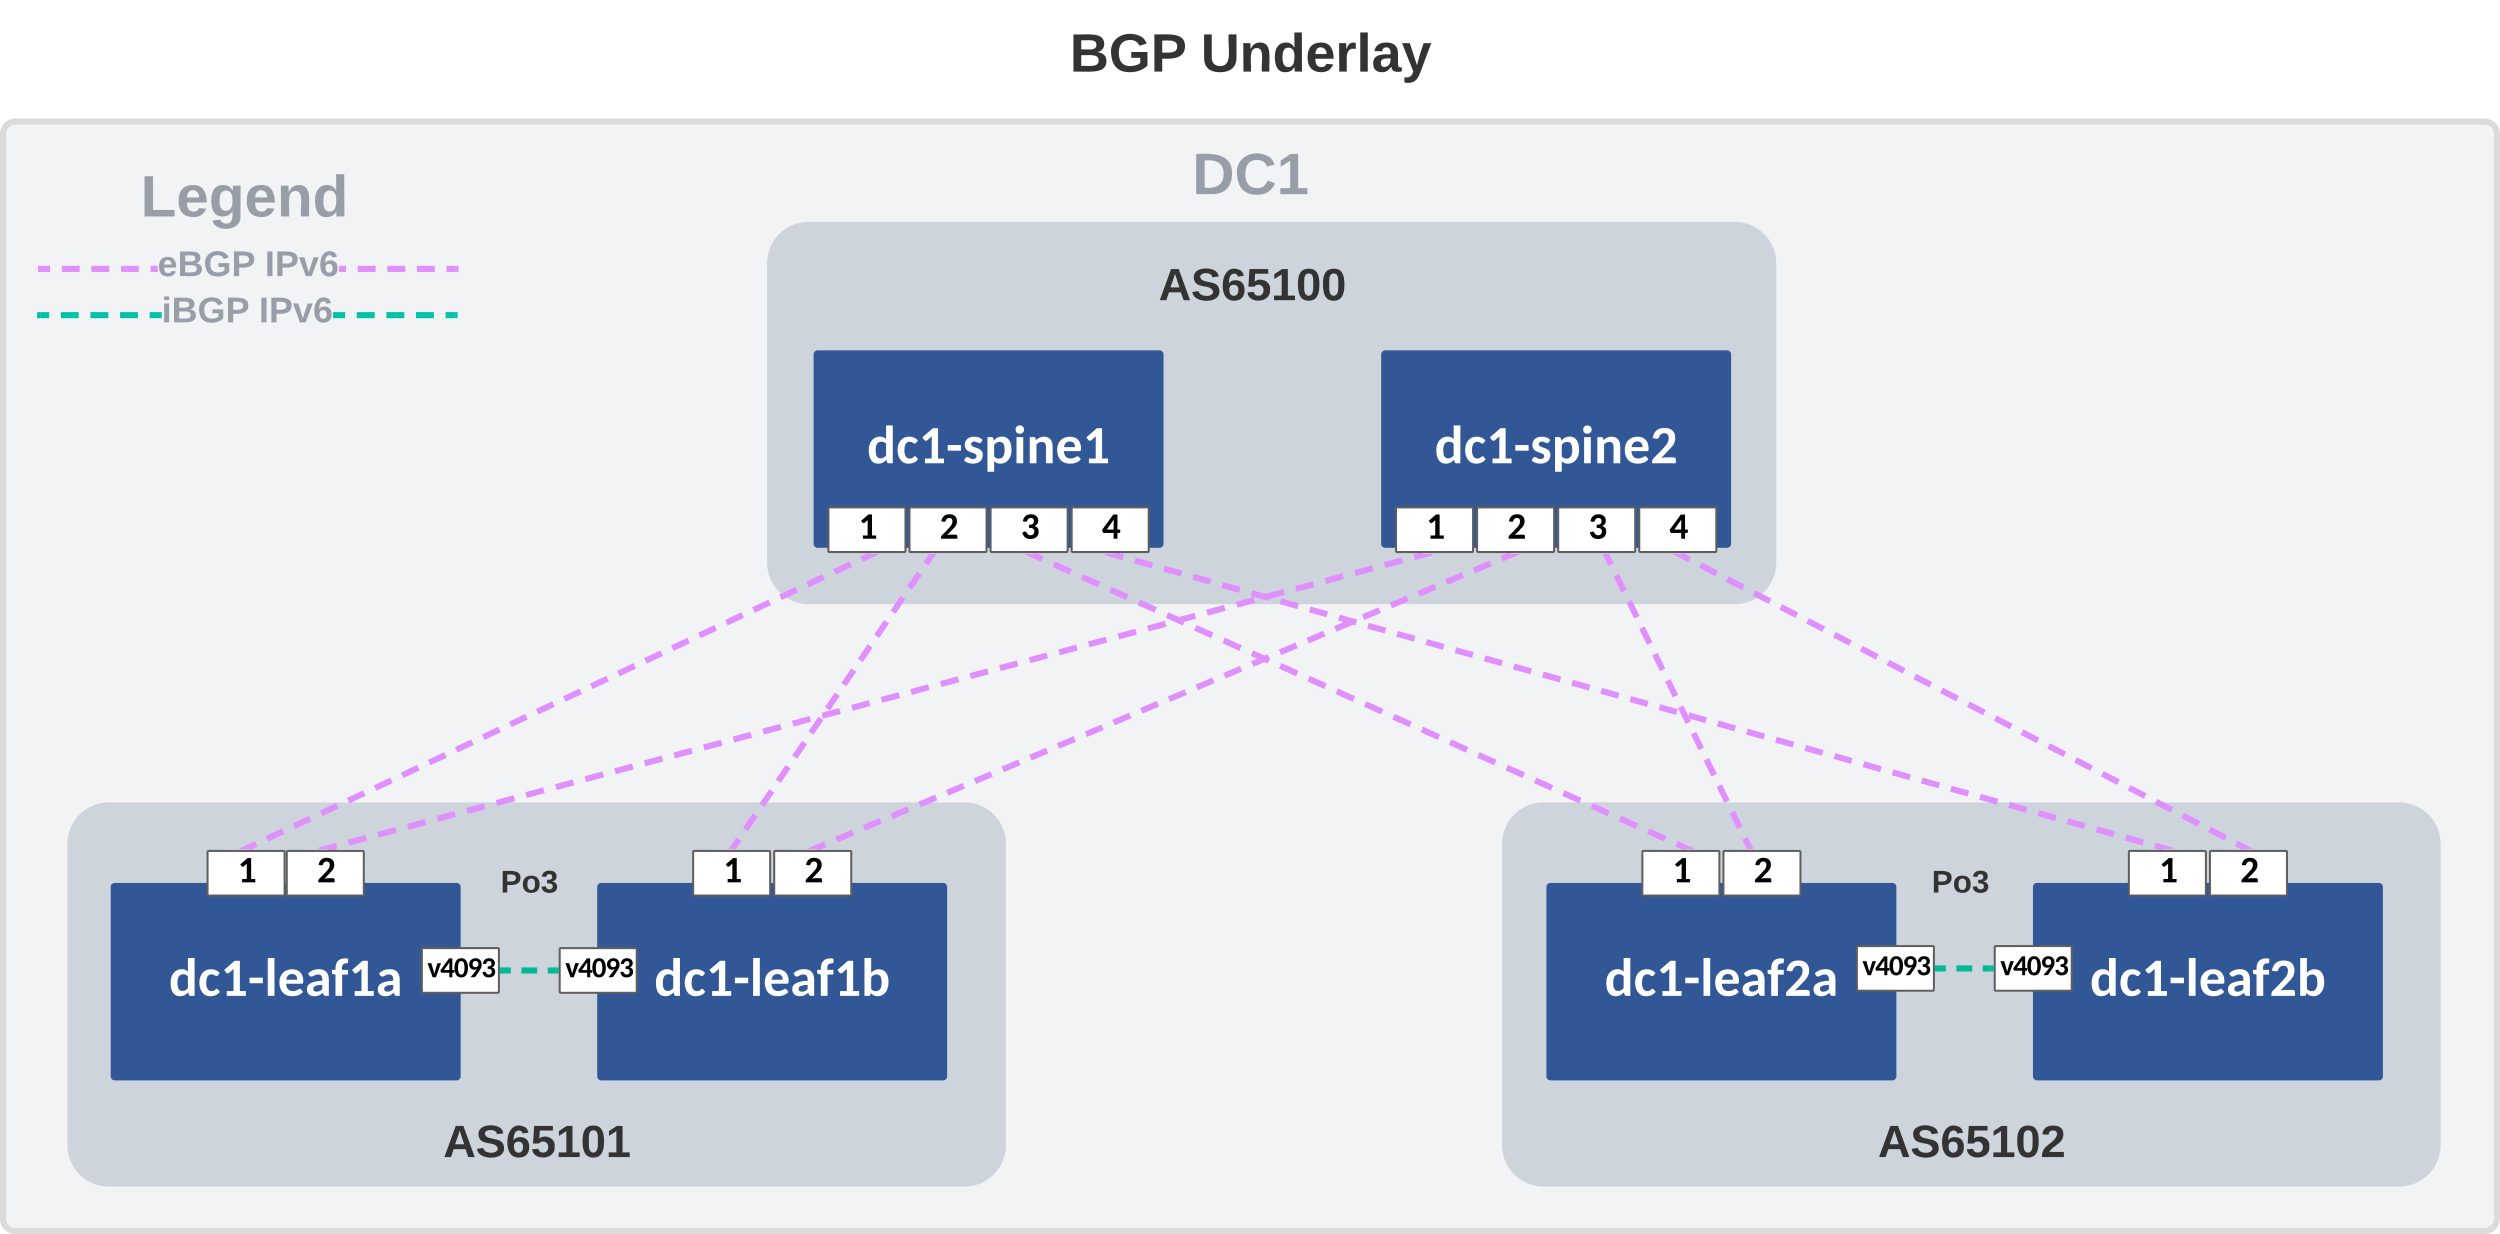 <svg xmlns="http://www.w3.org/2000/svg" xmlns:xlink="http://www.w3.org/1999/xlink" xmlns:lucid="lucid" width="1233.28" height="608.74"><g transform="translate(-271.269 -392.24)" lucid:page-tab-id="EkWQ2hv4MrNf"><path d="M272.77 392.24h1230.28v60H272.77z" fill="none"/><use xlink:href="#a" transform="matrix(1,0,0,1,272.769,392.24) translate(526.278 35.333)"/><use xlink:href="#b" transform="matrix(1,0,0,1,272.769,392.24) translate(590.87 35.333)"/><path d="M272.77 458.24a6 6 0 0 1 6-6h1218.28a6 6 0 0 1 6 6v535.24a6 6 0 0 1-6 6H278.77a6 6 0 0 1-6-6z" stroke="#dbdbdb" stroke-width="3" fill="#f2f3f5"/><path d="M651.2 522.18a19 19 0 0 1 19-19h456.83a19 19 0 0 1 19 19v147.6a19 19 0 0 1-19 19H670.2a19 19 0 0 1-19-19zM1013.76 808.57a19 19 0 0 1 19-19h422a19 19 0 0 1 19 19V957.1a19 19 0 0 1-19 19h-422a19 19 0 0 1-19-19zM306.02 808.57a19 19 0 0 1 19-19h422a19 19 0 0 1 19 19V957.1a19 19 0 0 1-19 19h-422a19 19 0 0 1-19-19z" stroke="#ced4db" stroke-width="3" fill="#ced4db"/><g filter="url(#c)"><path d="M1035.64 823.8a.5.5 0 0 1 .5-.5h168.64a.5.5 0 0 1 .5.5v93.4a.5.5 0 0 1-.5.5h-168.63a.5.5 0 0 1-.5-.5z" fill="#fff" fill-opacity="0"/><path d="M1036.14 823.3a.5.5 0 0 0-.5.5v93.4a.5.5 0 0 0 .5.5h168.64a.5.5 0 0 0 .5-.5v-93.4a.5.5 0 0 0-.5-.5z" stroke="#315796" stroke-width="3" fill="#315796"/><use xlink:href="#d" transform="matrix(1,0,0,1,1045.484,834.333) translate(17.37 43.167)"/></g><g filter="url(#c)"><path d="M1275.64 823.8a.5.5 0 0 1 .5-.5h168.64a.5.5 0 0 1 .5.5v93.4a.5.5 0 0 1-.5.5h-168.63a.5.5 0 0 1-.5-.5z" fill="#fff" fill-opacity="0"/><path d="M1276.14 823.3a.5.5 0 0 0-.5.5v93.4a.5.5 0 0 0 .5.5h168.64a.5.5 0 0 0 .5-.5v-93.4a.5.5 0 0 0-.5-.5z" stroke="#315796" stroke-width="3" fill="#315796"/><use xlink:href="#e" transform="matrix(1,0,0,1,1285.484,834.333) translate(16.797 43.167)"/></g><g filter="url(#c)"><path d="M327.38 823.8a.5.5 0 0 1 .5-.5h168.64a.5.5 0 0 1 .5.5v93.4a.5.5 0 0 1-.5.5H327.88a.5.5 0 0 1-.5-.5z" fill="#fff" fill-opacity="0"/><path d="M327.88 823.3a.5.5 0 0 0-.5.5v93.4a.5.5 0 0 0 .5.5h168.64a.5.5 0 0 0 .5-.5v-93.4a.5.5 0 0 0-.5-.5z" stroke="#315796" stroke-width="3" fill="#315796"/><use xlink:href="#f" transform="matrix(1,0,0,1,337.221,834.333) translate(17.37 43.167)"/></g><g filter="url(#c)"><path d="M567.38 823.8a.5.5 0 0 1 .5-.5h168.64a.5.5 0 0 1 .5.5v93.4a.5.5 0 0 1-.5.5H567.88a.5.5 0 0 1-.5-.5z" fill="#fff" fill-opacity="0"/><path d="M567.88 823.3a.5.5 0 0 0-.5.5v93.4a.5.5 0 0 0 .5.5h168.64a.5.5 0 0 0 .5-.5v-93.4a.5.5 0 0 0-.5-.5z" stroke="#315796" stroke-width="3" fill="#315796"/><use xlink:href="#g" transform="matrix(1,0,0,1,577.221,834.333) translate(16.797 43.167)"/></g><path d="M479.38 859.5a.5.5 0 0 1 .5-.5h37a.5.5 0 0 1 .5.5v22.96a.5.5 0 0 1-.5.5h-37a.5.5 0 0 1-.5-.5z" fill="#fff" fill-opacity="0"/><path d="M479.88 859.96a.5.5 0 0 0-.5.5v21.03a.5.5 0 0 0 .5.5h37a.5.5 0 0 0 .5-.5v-21.04a.5.5 0 0 0-.5-.5z" stroke="#5e5e5e" fill="#fff"/><use xlink:href="#h" transform="matrix(1,0,0,1,493.783,858.995) translate(-11.67 15.333)"/><path d="M547.38 859.5a.5.5 0 0 1 .5-.5h37a.5.5 0 0 1 .5.5v22.96a.5.5 0 0 1-.5.5h-37a.5.5 0 0 1-.5-.5z" fill="#fff" fill-opacity="0"/><path d="M547.88 859.96a.5.5 0 0 0-.5.5v21.03a.5.5 0 0 0 .5.5h37a.5.5 0 0 0 .5-.5v-21.04a.5.5 0 0 0-.5-.5z" stroke="#5e5e5e" fill="#fff"/><use xlink:href="#h" transform="matrix(1,0,0,1,561.783,858.995) translate(-11.67 15.333)"/><path d="M519.38 870.98h3.9m5.2 0h7.8m5.2 0h3.9" stroke="#00ba95" stroke-width="3" fill="none"/><path d="M519.42 872.45h-1.54v-2.95h1.54zM546.88 872.45h-1.54v-2.95h1.54z" stroke="#00ba95" stroke-width=".05" fill="#00ba95"/><path d="M1187.3 858.5a.5.5 0 0 1 .5-.5h36.98a.5.5 0 0 1 .5.5v22.96a.5.5 0 0 1-.5.5h-37a.5.5 0 0 1-.5-.5z" fill="#fff" fill-opacity="0"/><path d="M1187.8 858.96a.5.5 0 0 0-.5.5v21.03a.5.5 0 0 0 .5.5h36.98a.5.5 0 0 0 .5-.5v-21.04a.5.5 0 0 0-.5-.5z" stroke="#5e5e5e" fill="#fff"/><use xlink:href="#h" transform="matrix(1,0,0,1,1201.686,857.995) translate(-11.67 15.333)"/><path d="M1255.3 858.5a.5.5 0 0 1 .5-.5h36.98a.5.5 0 0 1 .5.5v22.96a.5.5 0 0 1-.5.5h-37a.5.5 0 0 1-.5-.5z" fill="#fff" fill-opacity="0"/><path d="M1255.8 858.96a.5.5 0 0 0-.5.5v21.03a.5.5 0 0 0 .5.5h36.98a.5.5 0 0 0 .5-.5v-21.04a.5.5 0 0 0-.5-.5z" stroke="#5e5e5e" fill="#fff"/><use xlink:href="#h" transform="matrix(1,0,0,1,1269.686,857.995) translate(-11.67 15.333)"/><path d="M1227.28 869.98h3.9m5.2 0h7.8m5.2 0h3.9" stroke="#00ba95" stroke-width="3" fill="none"/><path d="M1227.32 871.45h-1.54v-2.95h1.54zM1254.8 871.45h-1.55v-2.95h1.54z" stroke="#00ba95" stroke-width=".05" fill="#00ba95"/><g filter="url(#c)"><path d="M674.12 561.07a.5.5 0 0 1 .5-.5h168.64a.5.5 0 0 1 .5.5v93.4a.5.5 0 0 1-.5.5H674.62a.5.5 0 0 1-.5-.5z" fill="#fff" fill-opacity="0"/><path d="M674.62 560.57a.5.5 0 0 0-.5.5v93.4a.5.5 0 0 0 .5.5h168.64a.5.5 0 0 0 .5-.5v-93.4a.5.5 0 0 0-.5-.5z" stroke="#315796" stroke-width="3" fill="#315796"/><use xlink:href="#i" transform="matrix(1,0,0,1,683.958,571.612) translate(15.052 43.167)"/></g><g filter="url(#c)"><path d="M954.12 561.07a.5.5 0 0 1 .5-.5h168.64a.5.5 0 0 1 .5.5v93.4a.5.5 0 0 1-.5.5H954.62a.5.5 0 0 1-.5-.5z" fill="#fff" fill-opacity="0"/><path d="M954.62 560.57a.5.5 0 0 0-.5.5v93.4a.5.5 0 0 0 .5.5h168.64a.5.5 0 0 0 .5-.5v-93.4a.5.5 0 0 0-.5-.5z" stroke="#315796" stroke-width="3" fill="#315796"/><use xlink:href="#j" transform="matrix(1,0,0,1,963.958,571.612) translate(15.052 43.167)"/></g><path d="M393.67 810.4l4-1.87m5.34-2.5l8-3.77m5.34-2.5l8-3.78m5.33-2.5l8-3.77m5.33-2.5l8-3.76m5.33-2.5l8-3.77m5.33-2.5l8-3.77m5.33-2.5l8-3.77m5.32-2.5l8-3.77m5.33-2.5l8-3.77m5.33-2.52l8-3.76m5.33-2.5l8-3.78m5.34-2.5l8-3.77m5.33-2.5l8-3.77m5.33-2.5l8-3.77m5.33-2.5l8-3.77m5.33-2.5l8-3.77m5.33-2.52l8-3.76m5.32-2.5l8-3.77m5.33-2.5l8-3.77m5.33-2.5l8-3.78m5.33-2.5l8-3.77m5.34-2.5l8-3.77m5.33-2.5l4-1.9" stroke="#e08fff" stroke-width="3" fill="none"/><path d="M394.02 811.05H389l-.02-.06 4.1-1.94zM704.97 665.6l-4.1 1.92-.94-2h5z" stroke="#e08fff" stroke-width=".05" fill="#e08fff"/><path d="M433 810.66l4.38-1.18m5.85-1.56l8.76-2.35m5.83-1.56l8.76-2.34m5.83-1.56l8.76-2.35m5.83-1.57l8.76-2.34m5.83-1.57l8.77-2.35m5.84-1.56L525 786m5.84-1.55l8.76-2.35m5.84-1.56l8.76-2.35m5.84-1.58l8.77-2.34m5.85-1.57l8.76-2.33m5.85-1.57l8.76-2.34m5.85-1.57l8.76-2.36m5.85-1.56l8.76-2.35m5.86-1.56l8.76-2.35m5.84-1.57l8.76-2.34m5.84-1.56l8.76-2.34m5.84-1.57l8.76-2.35m5.85-1.56l8.76-2.35m5.84-1.56l8.76-2.34m5.84-1.56l8.76-2.35m5.84-1.57l8.76-2.34m5.84-1.57l8.76-2.35m5.85-1.56l8.76-2.35m5.84-1.55l8.76-2.35m5.84-1.56l8.76-2.35m5.84-1.58l8.76-2.34m5.85-1.57l8.75-2.33m5.84-1.57l8.75-2.35m5.84-1.56l8.75-2.36m5.84-1.56l8.75-2.35m5.84-1.56l8.75-2.35m5.85-1.57l8.76-2.34m5.84-1.56l8.76-2.35m5.84-1.57l8.76-2.35m5.84-1.56l8.76-2.35m5.84-1.56l8.77-2.34m5.84-1.56l4.4-1.18" stroke="#e08fff" stroke-width="3" fill="none"/><path d="M433.15 811.05h-4.7l-.17-.65 4.38-1.18zM978.02 666.18l-4.4 1.18-.48-1.83h4.7z" stroke="#e08fff" stroke-width=".05" fill="#e08fff"/><path d="M633.36 809.8l2.43-3.57m3.23-4.77l4.86-7.15m3.23-4.76l4.86-7.15m3.23-4.78l4.86-7.15m3.23-4.77l4.86-7.15m3.23-4.76l4.86-7.17m3.23-4.76l4.85-7.16m3.24-4.75l4.86-7.16m3.24-4.77l4.86-7.15m3.24-4.77l4.86-7.14m3.24-4.77l4.86-7.16m3.24-4.77l4.86-7.15m3.24-4.77l2.43-3.58" stroke="#e08fff" stroke-width="3" fill="none"/><path d="M634.6 810.6l-.3.45h-3.56l1.42-2.1zM731.75 667.63L729.3 666l.3-.45h3.57z" stroke="#e08fff" stroke-width=".05" fill="#e08fff"/><path d="M674.27 810.46l4.1-1.73m5.47-2.3l8.2-3.47m5.48-2.3l8.2-3.48m5.48-2.3l8.2-3.47m5.48-2.3l8.2-3.47m5.47-2.3l8.2-3.47m5.48-2.3l8.2-3.47m5.48-2.32l8.22-3.47m5.47-2.3l8.2-3.46m5.46-2.3l8.2-3.47m5.48-2.3l8.2-3.48m5.48-2.32l8.2-3.46m5.48-2.3l8.2-3.47m5.48-2.32l8.2-3.46m5.47-2.3l8.2-3.47m5.48-2.3l8.2-3.48m5.48-2.3l8.22-3.47m5.47-2.3l8.2-3.47m5.46-2.3l8.2-3.48m5.48-2.3l8.2-3.47m5.48-2.3l8.2-3.48m5.48-2.3l8.2-3.47m5.48-2.3l8.2-3.47m5.47-2.3l8.2-3.47m5.48-2.3l8.2-3.47m5.48-2.3l4.1-1.74" stroke="#e08fff" stroke-width="3" fill="none"/><path d="M674.55 811.05h-4.92l-.08-.2 4.18-1.76zM1020.93 665.73l-4.18 1.76-.83-1.97h4.93z" stroke="#e08fff" stroke-width=".05" fill="#e08fff"/><path d="M1102.57 810.43l-4.2-1.88m-5.58-2.5l-8.4-3.77m-5.58-2.5l-8.38-3.78m-5.58-2.5l-8.38-3.77m-5.6-2.5l-8.37-3.77m-5.58-2.5l-8.38-3.78m-5.58-2.5l-8.38-3.77m-5.6-2.5l-8.37-3.76m-5.58-2.5l-8.38-3.78m-5.6-2.5l-8.37-3.77m-5.58-2.52l-8.4-3.76m-5.58-2.5l-8.38-3.78m-5.6-2.5l-8.37-3.77m-5.6-2.5L916.8 727m-5.58-2.5l-8.38-3.77m-5.6-2.5l-8.37-3.78m-5.6-2.5l-8.37-3.77m-5.58-2.5l-8.4-3.77m-5.57-2.5l-8.38-3.77m-5.6-2.5l-8.37-3.77m-5.6-2.5l-8.37-3.77m-5.58-2.52l-8.38-3.77m-5.6-2.5l-8.37-3.76m-5.6-2.5l-4.18-1.9" stroke="#e08fff" stroke-width="3" fill="none"/><path d="M1107.28 810.93l-.05.12h-4.98l.9-1.98zM780.75 667.5l-4.14-1.85.06-.12h4.98z" stroke="#e08fff" stroke-width=".05" fill="#e08fff"/><path d="M1134.04 809.7l-1.9-3.9m-2.55-5.2l-3.82-7.78m-2.55-5.2l-3.8-7.78m-2.55-5.2l-3.82-7.8m-2.54-5.18l-3.8-7.8m-2.56-5.18l-3.8-7.8m-2.55-5.2l-3.8-7.78m-2.55-5.2l-3.8-7.78m-2.55-5.2l-3.82-7.78m-2.54-5.2l-3.8-7.8m-2.56-5.18l-3.8-7.8m-2.55-5.18l-1.9-3.9" stroke="#e08fff" stroke-width="3" fill="none"/><path d="M1136.34 811.05h-3.28l-.36-.74 2.65-1.28zM1065.46 666.27l-2.65 1.3-.98-2.04h3.28z" stroke="#e08fff" stroke-width=".05" fill="#e08fff"/><path d="M1338.6 810.64l-4.3-1.2m-5.76-1.6l-8.62-2.42m-5.75-1.6l-8.63-2.42m-5.75-1.6l-8.64-2.42m-5.75-1.6l-8.6-2.42m-5.76-1.6l-8.63-2.42m-5.74-1.6l-8.63-2.42m-5.75-1.6l-8.63-2.42m-5.75-1.6l-8.62-2.42m-5.75-1.6l-8.63-2.42m-5.75-1.6l-8.63-2.42m-5.75-1.6l-8.62-2.42m-5.76-1.6l-8.63-2.42m-5.75-1.6l-8.63-2.42m-5.76-1.6l-8.63-2.42m-5.74-1.6l-8.62-2.42m-5.75-1.6l-8.64-2.42m-5.75-1.6l-8.62-2.42m-5.75-1.6l-8.62-2.42m-5.74-1.6l-8.63-2.42m-5.75-1.6l-8.63-2.42m-5.75-1.6l-8.62-2.42m-5.76-1.6l-8.62-2.4m-5.75-1.62l-8.63-2.4m-5.75-1.62l-8.63-2.4m-5.75-1.62l-8.63-2.4m-5.75-1.62l-8.63-2.4m-5.76-1.62l-8.63-2.4m-5.74-1.62l-8.62-2.4m-5.75-1.62l-8.64-2.4m-5.75-1.62l-8.62-2.4m-5.75-1.62l-8.63-2.4m-5.75-1.62l-8.62-2.4m-5.75-1.62l-8.63-2.4m-5.75-1.62l-8.63-2.4m-5.75-1.62l-8.62-2.4m-5.75-1.62l-4.32-1.2" stroke="#e08fff" stroke-width="3" fill="none"/><path d="M1343.34 810.43l-.17.62h-4.72l.52-1.84zM820.67 667.37l-4.37-1.22.17-.62h4.72z" stroke="#e08fff" stroke-width=".05" fill="#e08fff"/><path d="M1378.4 810.36l-3.95-2.06m-5.3-2.75l-7.92-4.12m-5.3-2.74l-7.92-4.13m-5.27-2.75l-7.93-4.1m-5.3-2.76l-7.92-4.12m-5.3-2.74l-7.92-4.12m-5.3-2.75l-7.92-4.1m-5.3-2.76l-7.92-4.12m-5.3-2.74l-7.92-4.1m-5.28-2.76l-7.93-4.1m-5.3-2.76l-7.93-4.12m-5.3-2.74l-7.92-4.12m-5.3-2.75l-7.92-4.1m-5.28-2.76l-7.94-4.13m-5.27-2.74l-7.93-4.12m-5.3-2.74l-7.92-4.1m-5.3-2.76l-7.92-4.12m-5.3-2.74l-7.92-4.12m-5.3-2.75l-7.92-4.1m-5.28-2.76l-7.93-4.1m-5.28-2.75l-7.93-4.12m-5.3-2.75l-3.96-2.05" stroke="#e08fff" stroke-width="3" fill="none"/><path d="M1382.95 811.05H1378l1.06-2.02zM1100.2 667.55l-3.9-2.02h4.94z" stroke="#e08fff" stroke-width=".05" fill="#e08fff"/><path d="M272.77 452.24h1230.28v60H272.77z" fill="none"/><use xlink:href="#k" transform="matrix(1,0,0,1,272.769,452.24) translate(586.691 35.778)"/><path d="M1213.46 812.94h49.65v33h-49.64z" fill="none"/><use xlink:href="#l" transform="matrix(1,0,0,1,1213.458,812.937) translate(10.762 19.611)"/><path d="M507.46 812.94h49.65v33h-49.64z" fill="none"/><use xlink:href="#l" transform="matrix(1,0,0,1,507.458,812.937) translate(10.762 19.611)"/><path d="M808.1 517.4h161.6v36H808.1z" fill="none"/><use xlink:href="#m" transform="matrix(1,0,0,1,808.101,517.4) translate(34.735 22.944)"/><path d="M455.2 940.1h161.63v36H455.2z" fill="none"/><use xlink:href="#n" transform="matrix(1,0,0,1,455.213,940.097) translate(34.735 22.944)"/><path d="M1162.95 940.1h161.6v36h-161.6z" fill="none"/><use xlink:href="#o" transform="matrix(1,0,0,1,1162.951,940.097) translate(34.735 22.944)"/><path d="M679.94 642.07a.5.5 0 0 1 .5-.5h37a.5.5 0 0 1 .5.5v22.96a.5.5 0 0 1-.5.5h-37a.5.5 0 0 1-.5-.5z" fill="#fff" fill-opacity="0"/><path d="M680.44 642.53a.5.5 0 0 0-.5.5v21.03a.5.5 0 0 0 .5.5h37a.5.5 0 0 0 .5-.5v-21.03a.5.5 0 0 0-.5-.5z" stroke="#5e5e5e" fill="#fff"/><use xlink:href="#p" transform="matrix(1,0,0,1,694.341,641.565) translate(0.495 16.444)"/><path d="M719.94 642.07a.5.5 0 0 1 .5-.5h37a.5.5 0 0 1 .5.5v22.96a.5.5 0 0 1-.5.5h-37a.5.5 0 0 1-.5-.5z" fill="#fff" fill-opacity="0"/><path d="M720.44 642.53a.5.5 0 0 0-.5.5v21.03a.5.5 0 0 0 .5.5h37a.5.5 0 0 0 .5-.5v-21.03a.5.5 0 0 0-.5-.5z" stroke="#5e5e5e" fill="#fff"/><use xlink:href="#q" transform="matrix(1,0,0,1,734.34,641.565) translate(0.495 16.444)"/><path d="M759.94 642.07a.5.5 0 0 1 .5-.5h37a.5.5 0 0 1 .5.5v22.96a.5.5 0 0 1-.5.5h-37a.5.5 0 0 1-.5-.5z" fill="#fff" fill-opacity="0"/><path d="M760.44 642.53a.5.5 0 0 0-.5.5v21.03a.5.5 0 0 0 .5.5h37a.5.5 0 0 0 .5-.5v-21.03a.5.5 0 0 0-.5-.5z" stroke="#5e5e5e" fill="#fff"/><use xlink:href="#r" transform="matrix(1,0,0,1,774.342,641.565) translate(0.495 16.444)"/><path d="M799.94 642.07a.5.5 0 0 1 .5-.5h37a.5.5 0 0 1 .5.5v22.96a.5.5 0 0 1-.5.5h-37a.5.5 0 0 1-.5-.5z" fill="#fff" fill-opacity="0"/><path d="M800.44 642.53a.5.5 0 0 0-.5.5v21.03a.5.5 0 0 0 .5.5h37a.5.5 0 0 0 .5-.5v-21.03a.5.5 0 0 0-.5-.5z" stroke="#5e5e5e" fill="#fff"/><use xlink:href="#s" transform="matrix(1,0,0,1,814.34,641.565) translate(0.495 16.444)"/><path d="M959.94 642.07a.5.5 0 0 1 .5-.5h37a.5.5 0 0 1 .5.5v22.96a.5.5 0 0 1-.5.5h-37a.5.5 0 0 1-.5-.5z" fill="#fff" fill-opacity="0"/><path d="M960.44 642.53a.5.5 0 0 0-.5.5v21.03a.5.5 0 0 0 .5.5h37a.5.5 0 0 0 .5-.5v-21.03a.5.5 0 0 0-.5-.5z" stroke="#5e5e5e" fill="#fff"/><use xlink:href="#p" transform="matrix(1,0,0,1,974.341,641.565) translate(0.495 16.444)"/><path d="M999.94 642.07a.5.5 0 0 1 .5-.5h37a.5.5 0 0 1 .5.5v22.96a.5.5 0 0 1-.5.5h-37a.5.5 0 0 1-.5-.5z" fill="#fff" fill-opacity="0"/><path d="M1000.44 642.53a.5.5 0 0 0-.5.5v21.03a.5.5 0 0 0 .5.5h37a.5.5 0 0 0 .5-.5v-21.03a.5.5 0 0 0-.5-.5z" stroke="#5e5e5e" fill="#fff"/><use xlink:href="#q" transform="matrix(1,0,0,1,1014.34,641.565) translate(0.495 16.444)"/><path d="M1039.94 642.07a.5.5 0 0 1 .5-.5h37a.5.5 0 0 1 .5.5v22.96a.5.5 0 0 1-.5.5h-37a.5.5 0 0 1-.5-.5z" fill="#fff" fill-opacity="0"/><path d="M1040.44 642.53a.5.5 0 0 0-.5.5v21.03a.5.5 0 0 0 .5.5h37a.5.5 0 0 0 .5-.5v-21.03a.5.5 0 0 0-.5-.5z" stroke="#5e5e5e" fill="#fff"/><use xlink:href="#r" transform="matrix(1,0,0,1,1054.342,641.565) translate(0.495 16.444)"/><path d="M1079.94 642.07a.5.5 0 0 1 .5-.5h37a.5.5 0 0 1 .5.5v22.96a.5.5 0 0 1-.5.5h-37a.5.5 0 0 1-.5-.5z" fill="#fff" fill-opacity="0"/><path d="M1080.44 642.53a.5.5 0 0 0-.5.5v21.03a.5.5 0 0 0 .5.5h37a.5.5 0 0 0 .5-.5v-21.03a.5.5 0 0 0-.5-.5z" stroke="#5e5e5e" fill="#fff"/><use xlink:href="#s" transform="matrix(1,0,0,1,1094.34,641.565) translate(0.495 16.444)"/><path d="M373.66 811.55a.5.5 0 0 1 .5-.5h37a.5.5 0 0 1 .5.5v22.97a.5.5 0 0 1-.5.5h-37a.5.5 0 0 1-.5-.5z" fill="#fff" fill-opacity="0"/><path d="M374.16 812a.5.5 0 0 0-.5.5v21.04a.5.5 0 0 0 .5.5h37a.5.5 0 0 0 .5-.5v-21.02a.5.5 0 0 0-.5-.5z" stroke="#5e5e5e" fill="#fff"/><use xlink:href="#p" transform="matrix(1,0,0,1,388.062,811.046) translate(0.495 16.444)"/><path d="M412.74 811.55a.5.5 0 0 1 .5-.5h37a.5.5 0 0 1 .5.5v22.97a.5.5 0 0 1-.5.5h-37a.5.5 0 0 1-.5-.5z" fill="#fff" fill-opacity="0"/><path d="M413.24 812a.5.5 0 0 0-.5.5v21.04a.5.5 0 0 0 .5.5h37a.5.5 0 0 0 .5-.5v-21.02a.5.5 0 0 0-.5-.5z" stroke="#5e5e5e" fill="#fff"/><use xlink:href="#q" transform="matrix(1,0,0,1,427.145,811.046) translate(0.495 16.444)"/><path d="M613.2 811.55a.5.5 0 0 1 .5-.5h37a.5.5 0 0 1 .5.5v22.97a.5.5 0 0 1-.5.5h-37a.5.5 0 0 1-.5-.5z" fill="#fff" fill-opacity="0"/><path d="M613.7 812a.5.5 0 0 0-.5.5v21.04a.5.5 0 0 0 .5.5h37a.5.5 0 0 0 .5-.5v-21.02a.5.5 0 0 0-.5-.5z" stroke="#5e5e5e" fill="#fff"/><use xlink:href="#p" transform="matrix(1,0,0,1,627.604,811.046) translate(0.495 16.444)"/><path d="M653.2 811.55a.5.5 0 0 1 .5-.5h37a.5.5 0 0 1 .5.5v22.97a.5.5 0 0 1-.5.5h-37a.5.5 0 0 1-.5-.5z" fill="#fff" fill-opacity="0"/><path d="M653.7 812a.5.5 0 0 0-.5.5v21.04a.5.5 0 0 0 .5.5h37a.5.5 0 0 0 .5-.5v-21.02a.5.5 0 0 0-.5-.5z" stroke="#5e5e5e" fill="#fff"/><use xlink:href="#q" transform="matrix(1,0,0,1,667.603,811.046) translate(0.495 16.444)"/><path d="M1081.46 811.55a.5.5 0 0 1 .5-.5h37a.5.5 0 0 1 .5.5v22.97a.5.5 0 0 1-.5.5h-37a.5.5 0 0 1-.5-.5z" fill="#fff" fill-opacity="0"/><path d="M1081.96 812a.5.5 0 0 0-.5.5v21.04a.5.5 0 0 0 .5.5h37a.5.5 0 0 0 .5-.5v-21.02a.5.5 0 0 0-.5-.5z" stroke="#5e5e5e" fill="#fff"/><use xlink:href="#p" transform="matrix(1,0,0,1,1095.867,811.046) translate(0.495 16.444)"/><path d="M1121.46 811.55a.5.5 0 0 1 .5-.5h37a.5.5 0 0 1 .5.5v22.97a.5.5 0 0 1-.5.5h-37a.5.5 0 0 1-.5-.5z" fill="#fff" fill-opacity="0"/><path d="M1121.96 812a.5.5 0 0 0-.5.5v21.04a.5.5 0 0 0 .5.5h37a.5.5 0 0 0 .5-.5v-21.02a.5.5 0 0 0-.5-.5z" stroke="#5e5e5e" fill="#fff"/><use xlink:href="#q" transform="matrix(1,0,0,1,1135.865,811.046) translate(0.495 16.444)"/><path d="M1321.46 811.55a.5.5 0 0 1 .5-.5h37a.5.5 0 0 1 .5.5v22.97a.5.5 0 0 1-.5.5h-37a.5.5 0 0 1-.5-.5z" fill="#fff" fill-opacity="0"/><path d="M1321.96 812a.5.5 0 0 0-.5.5v21.04a.5.5 0 0 0 .5.5h37a.5.5 0 0 0 .5-.5v-21.02a.5.5 0 0 0-.5-.5z" stroke="#5e5e5e" fill="#fff"/><use xlink:href="#p" transform="matrix(1,0,0,1,1335.867,811.046) translate(0.495 16.444)"/><path d="M1361.46 811.55a.5.5 0 0 1 .5-.5h37a.5.5 0 0 1 .5.5v22.97a.5.5 0 0 1-.5.5h-37a.5.5 0 0 1-.5-.5z" fill="#fff" fill-opacity="0"/><path d="M1361.96 812a.5.5 0 0 0-.5.5v21.04a.5.5 0 0 0 .5.5h37a.5.5 0 0 0 .5-.5v-21.02a.5.5 0 0 0-.5-.5z" stroke="#5e5e5e" fill="#fff"/><use xlink:href="#q" transform="matrix(1,0,0,1,1375.865,811.046) translate(0.495 16.444)"/><path d="M287.86 473.75H495.3v38.3H287.85z" fill="none"/><use xlink:href="#t" transform="matrix(1,0,0,1,287.856,473.749) translate(52.802 25.278)"/><path d="M295.95 526.38h-4.38v-2.95h4.38zm14.6 0h-8.76v-2.95h8.75zm14.6 0h-8.76v-2.95h8.75zm14.6 0H331v-2.95h8.75zm9.27 0h-3.43v-2.95H349zm107.52 0h-8.76v-2.95h8.76zm14.6 0h-8.76v-2.95h8.76zm14.6 0h-8.76v-2.95h8.76zm10.22 0h-4.38v-2.95h4.38zm-54.02 0h-3.43v-2.95h3.44z" stroke="#e08fff" stroke-width=".05" fill="#e08fff"/><path d="M291.6 526.38h-1.53v-2.95h1.54zM497.46 526.38h-1.54v-2.95h1.54z" stroke="#e08fff" stroke-width=".05" fill="#e08fff"/><use xlink:href="#u" transform="matrix(1,0,0,1,349.025,514.242) translate(0 14.222)"/><use xlink:href="#v" transform="matrix(1,0,0,1,349.025,514.242) translate(52.938 14.222)"/><path d="M295.48 549.17h-4.38v-2.95h4.38zm14.6 0h-8.76v-2.95h8.76zm14.6 0h-8.76v-2.95h8.76zm14.6 0h-8.76v-2.95h8.76zm11.75 0h-5.9v-2.95h5.9zm105.05 0h-8.76v-2.95h8.75zm14.6 0h-8.76v-2.95h8.75zm14.6 0h-8.77v-2.95h8.77zm10.2 0h-4.37v-2.95h4.4zm-54 0h-5.9v-2.95h5.9z" stroke="#00c2a8" stroke-width=".05" fill="#00c2a8"/><path d="M291.14 549.17h-1.54v-2.95h1.54zM497 549.17h-1.55v-2.95H497z" stroke="#00c2a8" stroke-width=".05" fill="#00c2a8"/><g><use xlink:href="#w" transform="matrix(1,0,0,1,351.025,537.028) translate(0 14.222)"/><use xlink:href="#v" transform="matrix(1,0,0,1,351.025,537.028) translate(48 14.222)"/></g><defs><path fill="#333" d="M182-130c37 4 62 22 62 59C244 23 116-4 24 0v-248c84 5 203-23 205 63 0 31-19 50-47 55zM76-148c40-3 101 13 101-30 0-44-60-28-101-31v61zm0 110c48-3 116 14 116-37 0-48-69-32-116-35v72" id="x"/><path fill="#333" d="M67-125c0 54 23 88 75 88 28 0 53-7 68-21v-34h-60v-39h108v91C232-14 192 4 140 4 58 4 20-42 15-125 8-236 126-280 215-234c19 10 29 26 37 47l-47 15c-11-23-29-39-63-39-53 1-75 33-75 86" id="y"/><path fill="#333" d="M24-248c93 1 206-16 204 79-1 75-69 88-152 82V0H24v-248zm52 121c47 0 100 7 100-41 0-47-54-39-100-39v80" id="z"/><g id="a"><use transform="matrix(0.074,0,0,0.074,0,0)" xlink:href="#x"/><use transform="matrix(0.074,0,0,0.074,19.185,0)" xlink:href="#y"/><use transform="matrix(0.074,0,0,0.074,39.926,0)" xlink:href="#z"/></g><path fill="#333" d="M238-95c0 69-44 99-111 99C63 4 22-25 22-93v-155h51v151c-1 38 19 59 55 60 90 1 49-130 58-211h52v153" id="A"/><path fill="#333" d="M135-194c87-1 58 113 63 194h-50c-7-57 23-157-34-157-59 0-34 97-39 157H25l-1-190h47c2 12-1 28 3 38 12-26 28-41 61-42" id="B"/><path fill="#333" d="M88-194c31-1 46 15 58 34l-1-101h50l1 261h-48c-2-10 0-23-3-31C134-8 116 4 84 4 32 4 16-41 15-95c0-56 19-97 73-99zm17 164c33 0 40-30 41-66 1-37-9-64-41-64s-38 30-39 65c0 43 13 65 39 65" id="C"/><path fill="#333" d="M185-48c-13 30-37 53-82 52C43 2 14-33 14-96s30-98 90-98c62 0 83 45 84 108H66c0 31 8 55 39 56 18 0 30-7 34-22zm-45-69c5-46-57-63-70-21-2 6-4 13-4 21h74" id="D"/><path fill="#333" d="M135-150c-39-12-60 13-60 57V0H25l-1-190h47c2 13-1 29 3 40 6-28 27-53 61-41v41" id="E"/><path fill="#333" d="M25 0v-261h50V0H25" id="F"/><path fill="#333" d="M133-34C117-15 103 5 69 4 32 3 11-16 11-54c-1-60 55-63 116-61 1-26-3-47-28-47-18 1-26 9-28 27l-52-2c7-38 36-58 82-57s74 22 75 68l1 82c-1 14 12 18 25 15v27c-30 8-71 5-69-32zm-48 3c29 0 43-24 42-57-32 0-66-3-65 30 0 17 8 27 23 27" id="G"/><path fill="#333" d="M123 10C108 53 80 86 19 72V37c35 8 53-11 59-39L3-190h52l48 148c12-52 28-100 44-148h51" id="H"/><g id="b"><use transform="matrix(0.074,0,0,0.074,0,0)" xlink:href="#A"/><use transform="matrix(0.074,0,0,0.074,19.185,0)" xlink:href="#B"/><use transform="matrix(0.074,0,0,0.074,35.407,0)" xlink:href="#C"/><use transform="matrix(0.074,0,0,0.074,51.63,0)" xlink:href="#D"/><use transform="matrix(0.074,0,0,0.074,66.444,0)" xlink:href="#E"/><use transform="matrix(0.074,0,0,0.074,76.815,0)" xlink:href="#F"/><use transform="matrix(0.074,0,0,0.074,84.222,0)" xlink:href="#G"/><use transform="matrix(0.074,0,0,0.074,99.037,0)" xlink:href="#H"/></g><path fill="#fff" d="M483-1012c112 0 179 37 238 92v-517h254V0H818c-73 2-64-82-83-135C661-54 570 15 422 15 157 15 63-214 63-494c0-232 92-397 247-478 52-26 110-40 173-40zM325-494c0 166 29 308 186 308 106 0 161-51 210-111v-438c-43-55-93-85-178-85-170 0-218 146-218 326" id="I"/><path fill="#fff" d="M836-149C753-51 641 15 467 15 259 15 147-118 88-282c-42-119-44-295-4-419 59-179 186-308 419-308 153 0 247 58 325 142-30 37-55 81-89 113-66 29-96-36-151-51-19-5-41-11-69-11-164 0-199 147-204 317-6 202 85 372 277 308 37-12 60-40 86-61 24-21 64-16 84 9" id="J"/><path fill="#fff" d="M236-180h257c2-279-3-565 3-840L323-871c-27 30-91 18-110-9l-76-104 399-346h198v1150h227V0H236v-180" id="K"/><path fill="#fff" d="M61-690h505v212H61v-212" id="L"/><path fill="#fff" d="M379-1437V0H125v-1437h254" id="M"/><path fill="#fff" d="M960-149C871-45 736 15 551 15 231 15 63-191 63-518c0-229 113-378 277-452 59-26 125-39 199-39 278 0 430 170 430 452 0 55-4 97-59 97H316c14 166 83 276 257 279 98 1 159-38 221-71 33-18 71-20 93 9zM741-612c-4-130-65-216-197-216-140 0-203 89-223 216h420" id="N"/><path fill="#fff" d="M534-1012c240 0 371 147 371 387V0c-80-7-186 24-201-53l-22-66C598-47 516 18 362 15 183 12 73-75 73-255c0-177 142-239 303-283 75-20 169-31 281-34 9-142-26-239-155-239-97 0-149 37-209 70-49 27-108 2-128-33l-46-80c103-96 231-158 415-158zM316-268c-2 80 48 110 125 110 107 0 156-41 216-100v-160c-111 5-199 15-269 48-43 21-70 49-72 102" id="O"/><path fill="#fff" d="M562-1233c-141 0-169 100-160 247h230v180H410V0H156v-806c-55-15-135-9-136-77v-103h136c-14-277 106-437 363-437 48 0 83 7 122 18l-6 127c-1 39-36 45-73 45" id="P"/><path fill="#fff" d="M89-955c40-238 181-388 449-388 250 0 409 134 409 381 0 232-139 347-258 472L407-195c126-46 310-24 475-29 49-1 86 32 85 80V0H69c-2-76 0-138 43-180 161-160 326-321 472-494 63-74 110-153 115-281 6-143-107-217-242-175-61 19-100 69-121 131-19 56-46 79-119 66" id="Q"/><g id="d"><use transform="matrix(0.013,0,0,0.013,0,0)" xlink:href="#I"/><use transform="matrix(0.013,0,0,0.013,14.31,0)" xlink:href="#J"/><use transform="matrix(0.013,0,0,0.013,25.469,0)" xlink:href="#K"/><use transform="matrix(0.013,0,0,0.013,38.984,0)" xlink:href="#L"/><use transform="matrix(0.013,0,0,0.013,47.148,0)" xlink:href="#M"/><use transform="matrix(0.013,0,0,0.013,53.698,0)" xlink:href="#N"/><use transform="matrix(0.013,0,0,0.013,67.122,0)" xlink:href="#O"/><use transform="matrix(0.013,0,0,0.013,80.143,0)" xlink:href="#P"/><use transform="matrix(0.013,0,0,0.013,88.581,0)" xlink:href="#Q"/><use transform="matrix(0.013,0,0,0.013,102.096,0)" xlink:href="#O"/></g><filter id="c" filterUnits="objectBoundingBox" x="-.06" y="-.04" width="1.12" height="1.21"><feOffset result="offOut" in="SourceAlpha" dy="6"/><feGaussianBlur result="blurOut" in="offOut" stdDeviation="5"/><feColorMatrix result="colorOut" in="blurOut" values="0 0 0 0 0 0 0 0 0 0 0 0 0 0 0 0 0 0 0.502 0"/><feBlend in="SourceGraphic" in2="colorOut"/></filter><path fill="#fff" d="M619 15c-128 0-198-56-256-127-11 50-5 112-70 112H124v-1437h254v561c71-71 156-133 289-133 266 0 369 213 369 487 0 241-87 415-246 498-51 26-108 39-171 39zm155-527c0-166-35-299-195-299-102 0-149 49-201 111v438c43 54 92 85 176 85 177 0 220-149 220-335" id="R"/><g id="e"><use transform="matrix(0.013,0,0,0.013,0,0)" xlink:href="#I"/><use transform="matrix(0.013,0,0,0.013,14.31,0)" xlink:href="#J"/><use transform="matrix(0.013,0,0,0.013,25.469,0)" xlink:href="#K"/><use transform="matrix(0.013,0,0,0.013,38.984,0)" xlink:href="#L"/><use transform="matrix(0.013,0,0,0.013,47.148,0)" xlink:href="#M"/><use transform="matrix(0.013,0,0,0.013,53.698,0)" xlink:href="#N"/><use transform="matrix(0.013,0,0,0.013,67.122,0)" xlink:href="#O"/><use transform="matrix(0.013,0,0,0.013,80.143,0)" xlink:href="#P"/><use transform="matrix(0.013,0,0,0.013,88.581,0)" xlink:href="#Q"/><use transform="matrix(0.013,0,0,0.013,102.096,0)" xlink:href="#R"/></g><g id="f"><use transform="matrix(0.013,0,0,0.013,0,0)" xlink:href="#I"/><use transform="matrix(0.013,0,0,0.013,14.31,0)" xlink:href="#J"/><use transform="matrix(0.013,0,0,0.013,25.469,0)" xlink:href="#K"/><use transform="matrix(0.013,0,0,0.013,38.984,0)" xlink:href="#L"/><use transform="matrix(0.013,0,0,0.013,47.148,0)" xlink:href="#M"/><use transform="matrix(0.013,0,0,0.013,53.698,0)" xlink:href="#N"/><use transform="matrix(0.013,0,0,0.013,67.122,0)" xlink:href="#O"/><use transform="matrix(0.013,0,0,0.013,80.143,0)" xlink:href="#P"/><use transform="matrix(0.013,0,0,0.013,88.581,0)" xlink:href="#K"/><use transform="matrix(0.013,0,0,0.013,102.096,0)" xlink:href="#O"/></g><g id="g"><use transform="matrix(0.013,0,0,0.013,0,0)" xlink:href="#I"/><use transform="matrix(0.013,0,0,0.013,14.31,0)" xlink:href="#J"/><use transform="matrix(0.013,0,0,0.013,25.469,0)" xlink:href="#K"/><use transform="matrix(0.013,0,0,0.013,38.984,0)" xlink:href="#L"/><use transform="matrix(0.013,0,0,0.013,47.148,0)" xlink:href="#M"/><use transform="matrix(0.013,0,0,0.013,53.698,0)" xlink:href="#N"/><use transform="matrix(0.013,0,0,0.013,67.122,0)" xlink:href="#O"/><use transform="matrix(0.013,0,0,0.013,80.143,0)" xlink:href="#P"/><use transform="matrix(0.013,0,0,0.013,88.581,0)" xlink:href="#K"/><use transform="matrix(0.013,0,0,0.013,102.096,0)" xlink:href="#R"/></g><path d="M600 0H369L11-993h210c36-1 65 20 72 46l145 507c21 61 37 123 49 185 14-65 34-123 52-185l150-507c9-25 34-46 68-46h201" id="S"/><path d="M1007-505c-9 70 29 185-49 186H854V0H644v-319H105c-83-4-69-108-90-173l609-837h230v824h153zm-363 0c3-182-8-376 8-546L269-505h375" id="T"/><path d="M960-966c48 161 48 442 0 603C896-149 775 14 517 14 261 14 140-150 78-363c-47-161-48-443 0-603 63-213 183-377 439-377s380 165 443 377zM602-206c161-87 169-454 126-694-24-133-71-244-211-244-138 0-184 113-207 244-41 238-36 607 122 694 54 29 116 28 170 0" id="U"/><path d="M558-1343c315 4 477 226 426 559-19 123-74 216-134 304L560-55C509 26 342-7 215 0c152-194 307-385 457-581-80 52-225 75-333 30-135-54-228-169-228-358 0-206 113-334 264-399 55-23 116-35 183-35zm-4 636c137 0 210-84 210-219 0-137-73-221-209-221-132 0-201 87-204 219-3 139 67 221 203 221" id="V"/><path d="M113-955c38-239 181-388 448-388 186 0 310 81 369 209 18 42 27 87 27 134 1 168-77 256-203 297 151 51 227 154 227 307C981-126 800 8 532 14 260 20 143-131 76-338c63-25 186-102 236-14 46 82 93 164 218 164 130 0 203-76 210-200 9-175-112-206-288-206v-171c158-2 269-37 269-193 0-117-60-182-173-183-99-1-165 67-190 142-19 57-44 79-118 66" id="W"/><g id="h"><use transform="matrix(0.007,0,0,0.007,0,0)" xlink:href="#S"/><use transform="matrix(0.007,0,0,0.007,6.309,0)" xlink:href="#T"/><use transform="matrix(0.007,0,0,0.007,13.066,0)" xlink:href="#U"/><use transform="matrix(0.007,0,0,0.007,19.824,0)" xlink:href="#V"/><use transform="matrix(0.007,0,0,0.007,26.582,0)" xlink:href="#W"/></g><path fill="#fff" d="M80-702c6-234 206-338 457-298 93 15 166 59 220 115-26 37-46 85-79 115-8 4-17 7-28 7-73 0-113-61-203-61-94 0-160 79-107 152 93 83 270 88 356 179 39 42 70 95 69 176C761-63 553 47 286 6 191-9 109-52 51-106c29-40 47-92 85-123 77-33 115 38 178 55 22 6 48 12 80 12 81 0 133-35 133-110 0-69-60-91-116-111C252-440 75-483 80-702" id="X"/><path fill="#fff" d="M615 15c-112 0-178-37-238-91v398H123V-993c65 5 149-11 197 11 31 24 28 81 42 121 74-81 161-151 314-151 265 0 360 229 360 508 0 232-93 399-248 480-52 26-109 39-173 39zm159-519c0-165-29-307-185-307-108 0-158 47-212 111v440c43 53 94 83 178 83 171 0 219-146 219-327" id="Y"/><path fill="#fff" d="M379-993V0H125v-993h254zm-132-444c97 0 163 62 163 159 0 96-66 158-163 158-94 0-157-63-157-158s62-159 157-159" id="Z"/><path fill="#fff" d="M582-811c-92 1-152 44-204 95V0H124v-993c65 5 150-14 196 11 30 17 27 71 39 107 74-72 158-134 301-134 225 0 332 151 332 377V0H738v-632c0-109-49-180-156-179" id="aa"/><g id="i"><use transform="matrix(0.013,0,0,0.013,0,0)" xlink:href="#I"/><use transform="matrix(0.013,0,0,0.013,14.31,0)" xlink:href="#J"/><use transform="matrix(0.013,0,0,0.013,25.469,0)" xlink:href="#K"/><use transform="matrix(0.013,0,0,0.013,38.984,0)" xlink:href="#L"/><use transform="matrix(0.013,0,0,0.013,47.148,0)" xlink:href="#X"/><use transform="matrix(0.013,0,0,0.013,57.786,0)" xlink:href="#Y"/><use transform="matrix(0.013,0,0,0.013,72.096,0)" xlink:href="#Z"/><use transform="matrix(0.013,0,0,0.013,78.646,0)" xlink:href="#aa"/><use transform="matrix(0.013,0,0,0.013,92.956,0)" xlink:href="#N"/><use transform="matrix(0.013,0,0,0.013,106.38,0)" xlink:href="#K"/></g><g id="j"><use transform="matrix(0.013,0,0,0.013,0,0)" xlink:href="#I"/><use transform="matrix(0.013,0,0,0.013,14.31,0)" xlink:href="#J"/><use transform="matrix(0.013,0,0,0.013,25.469,0)" xlink:href="#K"/><use transform="matrix(0.013,0,0,0.013,38.984,0)" xlink:href="#L"/><use transform="matrix(0.013,0,0,0.013,47.148,0)" xlink:href="#X"/><use transform="matrix(0.013,0,0,0.013,57.786,0)" xlink:href="#Y"/><use transform="matrix(0.013,0,0,0.013,72.096,0)" xlink:href="#Z"/><use transform="matrix(0.013,0,0,0.013,78.646,0)" xlink:href="#aa"/><use transform="matrix(0.013,0,0,0.013,92.956,0)" xlink:href="#N"/><use transform="matrix(0.013,0,0,0.013,106.38,0)" xlink:href="#Q"/></g><path fill="#979ea8" d="M24-248c120-7 223 5 221 122C244-46 201 0 124 0H24v-248zM76-40c74 7 117-18 117-86 0-67-45-88-117-82v168" id="ab"/><path fill="#979ea8" d="M67-125c0 53 21 87 73 88 37 1 54-22 65-47l45 17C233-25 199 4 140 4 58 4 20-42 15-125 8-235 124-281 211-232c18 10 29 29 36 50l-46 12c-8-25-30-41-62-41-52 0-71 34-72 86" id="ac"/><path fill="#979ea8" d="M23 0v-37h61v-169l-59 37v-38l62-41h46v211h57V0H23" id="ad"/><g id="k"><use transform="matrix(0.08,0,0,0.08,0,0)" xlink:href="#ab"/><use transform="matrix(0.08,0,0,0.08,20.784,0)" xlink:href="#ac"/><use transform="matrix(0.08,0,0,0.08,41.568,0)" xlink:href="#ad"/></g><path fill="#333" d="M110-194c64 0 96 36 96 99 0 64-35 99-97 99-61 0-95-36-95-99 0-62 34-99 96-99zm-1 164c35 0 45-28 45-65 0-40-10-65-43-65-34 0-45 26-45 65 0 36 10 65 43 65" id="ae"/><path fill="#333" d="M128-127c34 4 56 21 59 58 7 91-148 94-172 28-4-9-6-17-7-26l51-5c1 24 16 35 40 36 23 0 39-12 38-36-1-31-31-36-65-34v-40c32 2 59-3 59-33 0-20-13-33-34-33s-33 13-35 32l-50-3c6-44 37-68 86-68 50 0 83 20 83 66 0 35-22 52-53 58" id="af"/><g id="l"><use transform="matrix(0.043,0,0,0.043,0,0)" xlink:href="#z"/><use transform="matrix(0.043,0,0,0.043,10.37,0)" xlink:href="#ae"/><use transform="matrix(0.043,0,0,0.043,19.833,0)" xlink:href="#af"/></g><path fill="#333" d="M199 0l-22-63H83L61 0H9l90-248h61L250 0h-51zm-33-102l-36-108c-10 38-24 72-36 108h72" id="ag"/><path fill="#333" d="M169-182c-1-43-94-46-97-3 18 66 151 10 154 114 3 95-165 93-204 36-6-8-10-19-12-30l50-8c3 46 112 56 116 5-17-69-150-10-154-114-4-87 153-88 188-35 5 8 8 18 10 28" id="ah"/><path fill="#333" d="M115-159c48 0 72 30 72 78 0 54-30 85-83 85-64 0-91-50-91-122 0-98 58-163 141-120 15 8 21 24 27 44l-47 6c-5-31-48-31-61-4-7 14-11 33-11 60 9-17 28-27 53-27zM102-35c24 0 36-20 36-45s-11-43-37-43c-23 0-36 14-36 38 0 27 11 50 37 50" id="ai"/><path fill="#333" d="M139-81c0-46-55-55-73-27H18l9-140h149v37H72l-4 63c44-38 133-4 122 66C201 21 21 35 11-62l49-4c5 18 15 30 39 30 26 0 40-18 40-45" id="aj"/><path fill="#333" d="M23 0v-37h61v-169l-59 37v-38l62-41h46v211h57V0H23" id="ak"/><path fill="#333" d="M101-251c68 0 84 54 84 127C185-50 166 4 99 4S15-52 14-124c-1-75 17-127 87-127zm-1 216c37-5 36-46 36-89s4-89-36-89c-39 0-36 45-36 89 0 43-3 85 36 89" id="al"/><g id="m"><use transform="matrix(0.062,0,0,0.062,0,0)" xlink:href="#ag"/><use transform="matrix(0.062,0,0,0.062,15.988,0)" xlink:href="#ah"/><use transform="matrix(0.062,0,0,0.062,30.802,0)" xlink:href="#ai"/><use transform="matrix(0.062,0,0,0.062,43.148,0)" xlink:href="#aj"/><use transform="matrix(0.062,0,0,0.062,55.494,0)" xlink:href="#ak"/><use transform="matrix(0.062,0,0,0.062,67.84,0)" xlink:href="#al"/><use transform="matrix(0.062,0,0,0.062,80.185,0)" xlink:href="#al"/></g><g id="n"><use transform="matrix(0.062,0,0,0.062,0,0)" xlink:href="#ag"/><use transform="matrix(0.062,0,0,0.062,15.988,0)" xlink:href="#ah"/><use transform="matrix(0.062,0,0,0.062,30.802,0)" xlink:href="#ai"/><use transform="matrix(0.062,0,0,0.062,43.148,0)" xlink:href="#aj"/><use transform="matrix(0.062,0,0,0.062,55.494,0)" xlink:href="#ak"/><use transform="matrix(0.062,0,0,0.062,67.84,0)" xlink:href="#al"/><use transform="matrix(0.062,0,0,0.062,80.185,0)" xlink:href="#ak"/></g><path fill="#333" d="M182-182c0 78-84 86-111 141h115V0H12c-6-101 99-100 120-180 1-22-12-31-33-32-23 0-32 14-35 34l-49-3c5-45 32-70 84-70 51 0 83 22 83 69" id="am"/><g id="o"><use transform="matrix(0.062,0,0,0.062,0,0)" xlink:href="#ag"/><use transform="matrix(0.062,0,0,0.062,15.988,0)" xlink:href="#ah"/><use transform="matrix(0.062,0,0,0.062,30.802,0)" xlink:href="#ai"/><use transform="matrix(0.062,0,0,0.062,43.148,0)" xlink:href="#aj"/><use transform="matrix(0.062,0,0,0.062,55.494,0)" xlink:href="#ak"/><use transform="matrix(0.062,0,0,0.062,67.84,0)" xlink:href="#al"/><use transform="matrix(0.062,0,0,0.062,80.185,0)" xlink:href="#am"/></g><path d="M236-180h257c2-279-3-565 3-840L323-871c-27 30-91 18-110-9l-76-104 399-346h198v1150h227V0H236v-180" id="an"/><use transform="matrix(0.009,0,0,0.009,0,0)" xlink:href="#an" id="p"/><path d="M89-955c40-238 181-388 449-388 250 0 409 134 409 381 0 232-139 347-258 472L407-195c126-46 310-24 475-29 49-1 86 32 85 80V0H69c-2-76 0-138 43-180 161-160 326-321 472-494 63-74 110-153 115-281 6-143-107-217-242-175-61 19-100 69-121 131-19 56-46 79-119 66" id="ao"/><use transform="matrix(0.009,0,0,0.009,0,0)" xlink:href="#ao" id="q"/><use transform="matrix(0.009,0,0,0.009,0,0)" xlink:href="#W" id="r"/><use transform="matrix(0.009,0,0,0.009,0,0)" xlink:href="#T" id="s"/><path fill="#979ea8" d="M24 0v-248h52v208h133V0H24" id="ap"/><path fill="#979ea8" d="M185-48c-13 30-37 53-82 52C43 2 14-33 14-96s30-98 90-98c62 0 83 45 84 108H66c0 31 8 55 39 56 18 0 30-7 34-22zm-45-69c5-46-57-63-70-21-2 6-4 13-4 21h74" id="aq"/><path fill="#979ea8" d="M195-6C206 82 75 100 31 46c-4-6-6-13-8-21l49-6c3 16 16 24 34 25 40 0 42-37 40-79-11 22-30 35-61 35-53 0-70-43-70-97 0-56 18-96 73-97 30 0 46 14 59 34l2-30h47zm-90-29c32 0 41-27 41-63 0-35-9-62-40-62-32 0-39 29-40 63 0 36 9 62 39 62" id="ar"/><path fill="#979ea8" d="M135-194c87-1 58 113 63 194h-50c-7-57 23-157-34-157-59 0-34 97-39 157H25l-1-190h47c2 12-1 28 3 38 12-26 28-41 61-42" id="as"/><path fill="#979ea8" d="M88-194c31-1 46 15 58 34l-1-101h50l1 261h-48c-2-10 0-23-3-31C134-8 116 4 84 4 32 4 16-41 15-95c0-56 19-97 73-99zm17 164c33 0 40-30 41-66 1-37-9-64-41-64s-38 30-39 65c0 43 13 65 39 65" id="at"/><g id="t"><use transform="matrix(0.08,0,0,0.08,0,0)" xlink:href="#ap"/><use transform="matrix(0.08,0,0,0.08,17.574,0)" xlink:href="#aq"/><use transform="matrix(0.08,0,0,0.08,33.623,0)" xlink:href="#ar"/><use transform="matrix(0.08,0,0,0.08,51.198,0)" xlink:href="#aq"/><use transform="matrix(0.08,0,0,0.08,67.247,0)" xlink:href="#as"/><use transform="matrix(0.08,0,0,0.08,84.821,0)" xlink:href="#at"/></g><path fill="#979ea8" d="M182-130c37 4 62 22 62 59C244 23 116-4 24 0v-248c84 5 203-23 205 63 0 31-19 50-47 55zM76-148c40-3 101 13 101-30 0-44-60-28-101-31v61zm0 110c48-3 116 14 116-37 0-48-69-32-116-35v72" id="au"/><path fill="#979ea8" d="M67-125c0 54 23 88 75 88 28 0 53-7 68-21v-34h-60v-39h108v91C232-14 192 4 140 4 58 4 20-42 15-125 8-236 126-280 215-234c19 10 29 26 37 47l-47 15c-11-23-29-39-63-39-53 1-75 33-75 86" id="av"/><path fill="#979ea8" d="M24-248c93 1 206-16 204 79-1 75-69 88-152 82V0H24v-248zm52 121c47 0 100 7 100-41 0-47-54-39-100-39v80" id="aw"/><g id="u"><use transform="matrix(0.049,0,0,0.049,0,0)" xlink:href="#aq"/><use transform="matrix(0.049,0,0,0.049,9.877,0)" xlink:href="#au"/><use transform="matrix(0.049,0,0,0.049,22.667,0)" xlink:href="#av"/><use transform="matrix(0.049,0,0,0.049,36.494,0)" xlink:href="#aw"/></g><path fill="#979ea8" d="M24 0v-248h52V0H24" id="ax"/><path fill="#979ea8" d="M128 0H69L1-190h53L99-40l48-150h52" id="ay"/><path fill="#979ea8" d="M115-159c48 0 72 30 72 78 0 54-30 85-83 85-64 0-91-50-91-122 0-98 58-163 141-120 15 8 21 24 27 44l-47 6c-5-31-48-31-61-4-7 14-11 33-11 60 9-17 28-27 53-27zM102-35c24 0 36-20 36-45s-11-43-37-43c-23 0-36 14-36 38 0 27 11 50 37 50" id="az"/><g id="v"><use transform="matrix(0.049,0,0,0.049,0,0)" xlink:href="#ax"/><use transform="matrix(0.049,0,0,0.049,4.938,0)" xlink:href="#aw"/><use transform="matrix(0.049,0,0,0.049,16.79,0)" xlink:href="#ay"/><use transform="matrix(0.049,0,0,0.049,26.667,0)" xlink:href="#az"/></g><path fill="#979ea8" d="M25-224v-37h50v37H25zM25 0v-190h50V0H25" id="aA"/><g id="w"><use transform="matrix(0.049,0,0,0.049,0,0)" xlink:href="#aA"/><use transform="matrix(0.049,0,0,0.049,4.938,0)" xlink:href="#au"/><use transform="matrix(0.049,0,0,0.049,17.728,0)" xlink:href="#av"/><use transform="matrix(0.049,0,0,0.049,31.556,0)" xlink:href="#aw"/></g></defs></g></svg>
